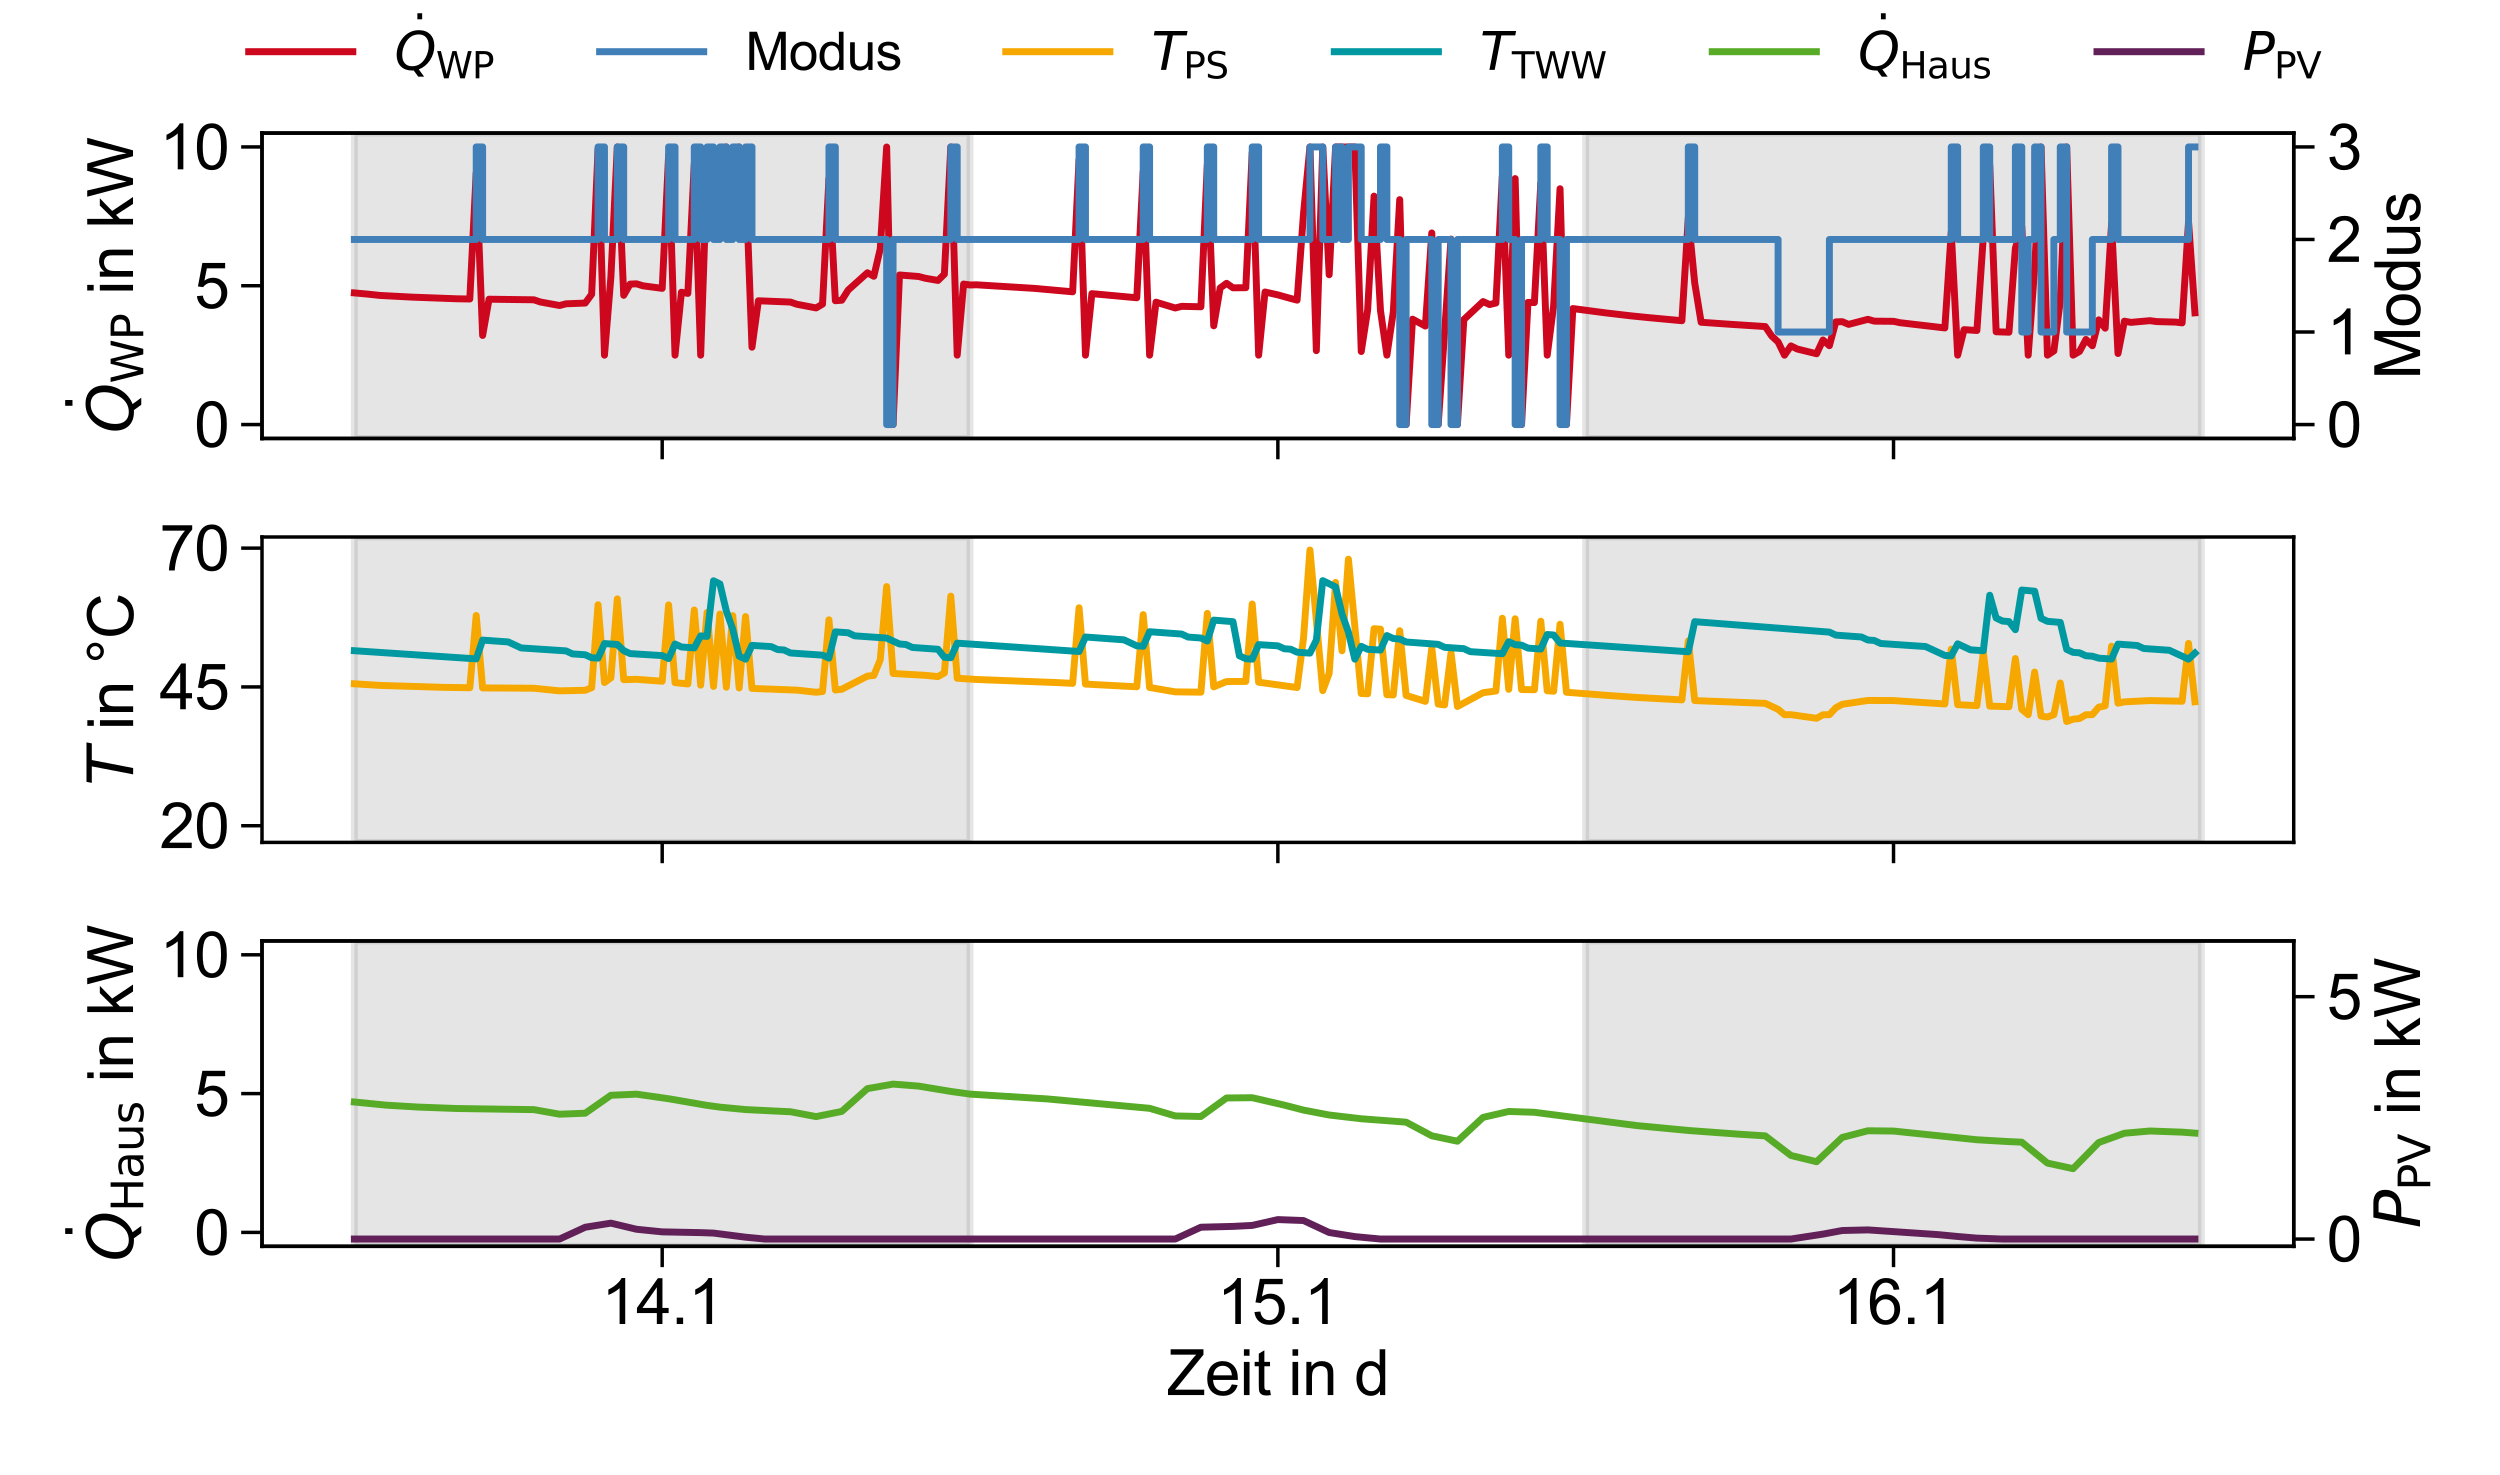 <?xml version="1.0" encoding="utf-8" standalone="no"?>
<!DOCTYPE svg PUBLIC "-//W3C//DTD SVG 1.1//EN"
  "http://www.w3.org/Graphics/SVG/1.1/DTD/svg11.dtd">
<svg xmlns:xlink="http://www.w3.org/1999/xlink" width="720pt" height="424.8pt" viewBox="0 0 720 424.8" xmlns="http://www.w3.org/2000/svg" version="1.1">
 <defs>
  <style type="text/css">*{stroke-linejoin: round; stroke-linecap: butt}</style>
 </defs>
 <g id="figure_1">
  <g id="patch_1">
   <path d="M 0 424.8 
L 720 424.8 
L 720 0 
L 0 0 
z
" style="fill: #ffffff"/>
  </g>
  <g id="axes_1">
   <g id="patch_2">
    <path d="M 75.459 126.273 
L 660.589 126.273 
L 660.589 38.324 
L 75.459 38.324 
z
" style="fill: #ffffff"/>
   </g>
   <g id="patch_3">
    <path d="M 102.056 126.273 
L 102.056 38.324 
L 279.368 38.324 
L 279.368 126.273 
z
" clip-path="url(#pdd0341cba5)" style="fill: #808080; opacity: 0.2; stroke: #808080; stroke-width: 2; stroke-linejoin: miter"/>
   </g>
   <g id="patch_4">
    <path d="M 456.68 126.273 
L 456.68 38.324 
L 633.992 38.324 
L 633.992 126.273 
z
" clip-path="url(#pdd0341cba5)" style="fill: #808080; opacity: 0.2; stroke: #808080; stroke-width: 2; stroke-linejoin: miter"/>
   </g>
   <g id="matplotlib.axis_1">
    <g id="xtick_1">
     <g id="line2d_1">
      <defs>
       <path id="m58df9072a6" d="M 0 0 
L 0 6 
" style="stroke: #000000"/>
      </defs>
      <g>
       <use xlink:href="#m58df9072a6" x="190.712" y="126.273" style="stroke: #000000"/>
      </g>
     </g>
    </g>
    <g id="xtick_2">
     <g id="line2d_2">
      <g>
       <use xlink:href="#m58df9072a6" x="368.024" y="126.273" style="stroke: #000000"/>
      </g>
     </g>
    </g>
    <g id="xtick_3">
     <g id="line2d_3">
      <g>
       <use xlink:href="#m58df9072a6" x="545.336" y="126.273" style="stroke: #000000"/>
      </g>
     </g>
    </g>
   </g>
   <g id="matplotlib.axis_2">
    <g id="ytick_1">
     <g id="line2d_4">
      <defs>
       <path id="m2e532ddf29" d="M 0 0 
L -6 0 
" style="stroke: #000000"/>
      </defs>
      <g>
       <use xlink:href="#m2e532ddf29" x="75.459" y="122.275" style="stroke: #000000"/>
      </g>
     </g>
     <g id="text_1">
      <!-- 0 -->
      <g transform="translate(55.95 128.717)scale(0.18 -0.18)">
       <defs>
        <path id="ArialMT-30" d="M 266 2259 
Q 266 3072 433 3567 
Q 600 4063 929 4331 
Q 1259 4600 1759 4600 
Q 2128 4600 2406 4451 
Q 2684 4303 2865 4023 
Q 3047 3744 3150 3342 
Q 3253 2941 3253 2259 
Q 3253 1453 3087 958 
Q 2922 463 2592 192 
Q 2263 -78 1759 -78 
Q 1097 -78 719 397 
Q 266 969 266 2259 
z
M 844 2259 
Q 844 1131 1108 757 
Q 1372 384 1759 384 
Q 2147 384 2411 759 
Q 2675 1134 2675 2259 
Q 2675 3391 2411 3762 
Q 2147 4134 1753 4134 
Q 1366 4134 1134 3806 
Q 844 3388 844 2259 
z
" transform="scale(0.016)"/>
       </defs>
       <use xlink:href="#ArialMT-30"/>
      </g>
     </g>
    </g>
    <g id="ytick_2">
     <g id="line2d_5">
      <g>
       <use xlink:href="#m2e532ddf29" x="75.459" y="82.298" style="stroke: #000000"/>
      </g>
     </g>
     <g id="text_2">
      <!-- 5 -->
      <g transform="translate(55.95 88.74)scale(0.18 -0.18)">
       <defs>
        <path id="ArialMT-35" d="M 266 1200 
L 856 1250 
Q 922 819 1161 601 
Q 1400 384 1738 384 
Q 2144 384 2425 690 
Q 2706 997 2706 1503 
Q 2706 1984 2436 2262 
Q 2166 2541 1728 2541 
Q 1456 2541 1237 2417 
Q 1019 2294 894 2097 
L 366 2166 
L 809 4519 
L 3088 4519 
L 3088 3981 
L 1259 3981 
L 1013 2750 
Q 1425 3038 1878 3038 
Q 2478 3038 2890 2622 
Q 3303 2206 3303 1553 
Q 3303 931 2941 478 
Q 2500 -78 1738 -78 
Q 1113 -78 717 272 
Q 322 622 266 1200 
z
" transform="scale(0.016)"/>
       </defs>
       <use xlink:href="#ArialMT-35"/>
      </g>
     </g>
    </g>
    <g id="ytick_3">
     <g id="line2d_6">
      <g>
       <use xlink:href="#m2e532ddf29" x="75.459" y="42.322" style="stroke: #000000"/>
      </g>
     </g>
     <g id="text_3">
      <!-- 10 -->
      <g transform="translate(45.94 48.764)scale(0.18 -0.18)">
       <defs>
        <path id="ArialMT-31" d="M 2384 0 
L 1822 0 
L 1822 3584 
Q 1619 3391 1289 3197 
Q 959 3003 697 2906 
L 697 3450 
Q 1169 3672 1522 3987 
Q 1875 4303 2022 4600 
L 2384 4600 
L 2384 0 
z
" transform="scale(0.016)"/>
       </defs>
       <use xlink:href="#ArialMT-31"/>
       <use xlink:href="#ArialMT-30" x="55.615"/>
      </g>
     </g>
    </g>
    <g id="text_4">
     <!-- $\dot{Q}_{\mathrm{WP}}$ in kW -->
     <g transform="translate(38.362 124.778)rotate(-90)scale(0.18 -0.18)">
      <defs>
       <path id="DejaVuSans-307" d="M -1894 4863 
L -1319 4863 
L -1319 4134 
L -1894 4134 
L -1894 4863 
z
M -1600 3584 
L -1600 3584 
z
" transform="scale(0.016)"/>
       <path id="DejaVuSans-Oblique-51" d="M 2309 -84 
Q 2275 -88 2237 -89 
Q 2200 -91 2125 -91 
Q 1250 -91 756 411 
Q 263 913 263 1797 
Q 263 2319 452 2844 
Q 641 3369 978 3788 
Q 1369 4269 1858 4509 
Q 2347 4750 2938 4750 
Q 3794 4750 4287 4245 
Q 4781 3741 4781 2869 
Q 4781 1928 4265 1147 
Q 3750 366 2919 44 
L 3553 -825 
L 2847 -825 
L 2309 -84 
z
M 2919 4238 
Q 2400 4238 2003 3986 
Q 1606 3734 1313 3219 
Q 1125 2891 1026 2522 
Q 928 2153 928 1778 
Q 928 1128 1239 775 
Q 1550 422 2119 422 
Q 2631 422 3032 676 
Q 3434 931 3719 1434 
Q 3909 1772 4009 2142 
Q 4109 2513 4109 2881 
Q 4109 3528 3796 3883 
Q 3484 4238 2919 4238 
z
" transform="scale(0.016)"/>
       <path id="DejaVuSans-57" d="M 213 4666 
L 850 4666 
L 1831 722 
L 2809 4666 
L 3519 4666 
L 4500 722 
L 5478 4666 
L 6119 4666 
L 4947 0 
L 4153 0 
L 3169 4050 
L 2175 0 
L 1381 0 
L 213 4666 
z
" transform="scale(0.016)"/>
       <path id="DejaVuSans-50" d="M 1259 4147 
L 1259 2394 
L 2053 2394 
Q 2494 2394 2734 2622 
Q 2975 2850 2975 3272 
Q 2975 3691 2734 3919 
Q 2494 4147 2053 4147 
L 1259 4147 
z
M 628 4666 
L 2053 4666 
Q 2838 4666 3239 4311 
Q 3641 3956 3641 3272 
Q 3641 2581 3239 2228 
Q 2838 1875 2053 1875 
L 1259 1875 
L 1259 0 
L 628 0 
L 628 4666 
z
" transform="scale(0.016)"/>
       <path id="ArialMT-20" transform="scale(0.016)"/>
       <path id="ArialMT-69" d="M 425 3934 
L 425 4581 
L 988 4581 
L 988 3934 
L 425 3934 
z
M 425 0 
L 425 3319 
L 988 3319 
L 988 0 
L 425 0 
z
" transform="scale(0.016)"/>
       <path id="ArialMT-6e" d="M 422 0 
L 422 3319 
L 928 3319 
L 928 2847 
Q 1294 3394 1984 3394 
Q 2284 3394 2536 3286 
Q 2788 3178 2913 3003 
Q 3038 2828 3088 2588 
Q 3119 2431 3119 2041 
L 3119 0 
L 2556 0 
L 2556 2019 
Q 2556 2363 2490 2533 
Q 2425 2703 2258 2804 
Q 2091 2906 1866 2906 
Q 1506 2906 1245 2678 
Q 984 2450 984 1813 
L 984 0 
L 422 0 
z
" transform="scale(0.016)"/>
       <path id="ArialMT-6b" d="M 425 0 
L 425 4581 
L 988 4581 
L 988 1969 
L 2319 3319 
L 3047 3319 
L 1778 2088 
L 3175 0 
L 2481 0 
L 1384 1697 
L 988 1316 
L 988 0 
L 425 0 
z
" transform="scale(0.016)"/>
       <path id="ArialMT-57" d="M 1294 0 
L 78 4581 
L 700 4581 
L 1397 1578 
Q 1509 1106 1591 641 
Q 1766 1375 1797 1488 
L 2669 4581 
L 3400 4581 
L 4056 2263 
Q 4303 1400 4413 641 
Q 4500 1075 4641 1638 
L 5359 4581 
L 5969 4581 
L 4713 0 
L 4128 0 
L 3163 3491 
Q 3041 3928 3019 4028 
Q 2947 3713 2884 3491 
L 1913 0 
L 1294 0 
z
" transform="scale(0.016)"/>
      </defs>
      <use xlink:href="#DejaVuSans-307" transform="translate(74.271 31.016)"/>
      <use xlink:href="#DejaVuSans-Oblique-51" transform="translate(0 0.297)"/>
      <use xlink:href="#DejaVuSans-57" transform="translate(79.668 -16.109)scale(0.7)"/>
      <use xlink:href="#DejaVuSans-50" transform="translate(148.882 -16.109)scale(0.7)"/>
      <use xlink:href="#ArialMT-20" transform="translate(193.828 0.297)"/>
      <use xlink:href="#ArialMT-69" transform="translate(221.611 0.297)"/>
      <use xlink:href="#ArialMT-6e" transform="translate(243.828 0.297)"/>
      <use xlink:href="#ArialMT-20" transform="translate(299.443 0.297)"/>
      <use xlink:href="#ArialMT-6b" transform="translate(327.227 0.297)"/>
      <use xlink:href="#ArialMT-57" transform="translate(377.227 0.297)"/>
     </g>
    </g>
   </g>
   <g id="line2d_7">
    <path d="M 102.056 84.358 
L 105.75 84.691 
L 109.444 85.087 
L 113.138 85.279 
L 118.679 85.573 
L 131.608 86.053 
L 135.302 86.11 
L 137.149 49.777 
L 138.996 96.61 
L 140.843 86.171 
L 153.772 86.344 
L 155.619 86.974 
L 161.16 87.985 
L 163.007 87.498 
L 168.548 87.281 
L 170.395 84.761 
L 172.242 43.016 
L 174.089 102.287 
L 175.936 79.788 
L 177.783 42.344 
L 179.63 85.055 
L 181.477 81.822 
L 183.324 81.739 
L 185.171 82.314 
L 190.712 83.05 
L 192.559 44.727 
L 194.406 102.287 
L 196.253 84.163 
L 198.1 84.499 
L 199.947 47.276 
L 201.794 102.287 
L 203.641 48.501 
L 205.488 44.132 
L 207.335 49.204 
L 209.182 42.344 
L 211.029 50.01 
L 212.876 42.344 
L 214.723 50.355 
L 216.57 99.99 
L 218.417 86.622 
L 223.958 86.846 
L 227.652 86.996 
L 229.499 87.626 
L 235.04 88.685 
L 236.887 87.588 
L 238.734 51.494 
L 240.581 86.609 
L 242.428 86.465 
L 244.275 83.539 
L 249.816 78.563 
L 251.663 79.561 
L 253.51 71.677 
L 255.357 42.344 
L 257.204 122.275 
L 259.051 79.193 
L 264.592 79.634 
L 266.439 80.127 
L 270.133 80.77 
L 271.98 78.963 
L 273.827 42.344 
L 275.674 102.287 
L 277.521 81.806 
L 279.368 82.074 
L 281.215 82.023 
L 297.838 83.047 
L 308.92 84.041 
L 310.767 46.032 
L 312.614 102.287 
L 314.461 84.569 
L 327.39 85.759 
L 329.237 49.454 
L 331.084 102.287 
L 332.931 87.028 
L 338.472 88.698 
L 340.319 88.224 
L 345.86 88.352 
L 347.707 47.333 
L 349.554 93.831 
L 351.401 82.938 
L 353.248 81.595 
L 355.095 82.89 
L 358.789 82.852 
L 360.636 43.93 
L 362.483 102.287 
L 364.33 84.099 
L 368.024 84.924 
L 371.718 85.96 
L 373.565 86.44 
L 375.412 61.53 
L 377.259 42.344 
L 379.106 100.988 
L 380.953 42.344 
L 382.8 79.123 
L 384.647 42.344 
L 390.188 42.344 
L 392.035 101.238 
L 393.882 89.28 
L 395.729 56.489 
L 397.576 89.421 
L 399.423 102.287 
L 401.27 89.82 
L 403.117 57.494 
L 404.964 122.275 
L 406.811 91.921 
L 410.505 93.901 
L 412.352 67.088 
L 414.199 122.275 
L 417.893 68.866 
L 419.74 122.275 
L 421.587 92.037 
L 427.128 86.849 
L 428.975 87.706 
L 430.822 87.278 
L 432.669 50.707 
L 434.516 102.287 
L 436.363 51.43 
L 438.21 122.275 
L 440.057 87.083 
L 441.904 87.143 
L 443.751 52.837 
L 445.598 102.287 
L 447.445 88.065 
L 449.292 54.359 
L 451.139 122.275 
L 452.986 88.864 
L 462.221 90.086 
L 469.609 90.952 
L 475.15 91.512 
L 484.385 92.363 
L 486.232 62.691 
L 488.079 81.515 
L 489.926 92.811 
L 499.161 93.453 
L 508.396 94.048 
L 510.243 96.763 
L 512.09 98.484 
L 513.937 102.287 
L 515.784 99.626 
L 517.631 100.524 
L 523.172 101.884 
L 525.019 97.924 
L 526.866 99.559 
L 528.713 92.708 
L 530.56 92.638 
L 532.407 93.421 
L 537.948 91.969 
L 539.795 92.491 
L 545.336 92.542 
L 547.183 92.935 
L 560.112 94.448 
L 561.959 66.842 
L 563.806 102.287 
L 565.653 94.934 
L 569.347 95.184 
L 571.194 68.246 
L 573.041 47.679 
L 574.888 95.548 
L 578.582 95.679 
L 580.429 71.45 
L 582.276 65.393 
L 584.123 102.287 
L 585.97 77.373 
L 587.817 42.344 
L 589.664 102.287 
L 591.511 101.065 
L 593.358 86.67 
L 595.205 42.344 
L 597.052 102.287 
L 598.899 101.222 
L 600.746 97.768 
L 602.593 99.578 
L 604.44 92.123 
L 606.287 94.515 
L 608.134 64.507 
L 609.981 101.807 
L 611.828 92.5 
L 613.675 92.843 
L 619.216 92.353 
L 621.063 92.615 
L 626.604 92.766 
L 628.451 92.993 
L 630.298 63.896 
L 632.145 90.095 
L 632.145 90.095 
" clip-path="url(#pdd0341cba5)" style="fill: none; stroke: #cc071e; stroke-width: 2; stroke-linecap: square"/>
   </g>
   <g id="patch_5">
    <path d="M 75.459 126.273 
L 75.459 38.324 
" style="fill: none; stroke: #000000; stroke-linejoin: miter; stroke-linecap: square"/>
   </g>
   <g id="patch_6">
    <path d="M 660.589 126.273 
L 660.589 38.324 
" style="fill: none; stroke: #000000; stroke-linejoin: miter; stroke-linecap: square"/>
   </g>
   <g id="patch_7">
    <path d="M 75.459 126.273 
L 660.589 126.273 
" style="fill: none; stroke: #000000; stroke-linejoin: miter; stroke-linecap: square"/>
   </g>
   <g id="patch_8">
    <path d="M 75.459 38.324 
L 660.589 38.324 
" style="fill: none; stroke: #000000; stroke-linejoin: miter; stroke-linecap: square"/>
   </g>
   <g id="text_5">
    <!-- $~$ -->
    <g transform="translate(75.459 32.324)scale(0.18 -0.18)"/>
   </g>
  </g>
  <g id="axes_2">
   <g id="patch_9">
    <path d="M 75.459 242.605 
L 660.589 242.605 
L 660.589 154.656 
L 75.459 154.656 
z
" style="fill: #ffffff"/>
   </g>
   <g id="patch_10">
    <path d="M 102.056 242.605 
L 102.056 154.656 
L 279.368 154.656 
L 279.368 242.605 
z
" clip-path="url(#p42aad3807f)" style="fill: #808080; opacity: 0.2; stroke: #808080; stroke-width: 2; stroke-linejoin: miter"/>
   </g>
   <g id="patch_11">
    <path d="M 456.68 242.605 
L 456.68 154.656 
L 633.992 154.656 
L 633.992 242.605 
z
" clip-path="url(#p42aad3807f)" style="fill: #808080; opacity: 0.2; stroke: #808080; stroke-width: 2; stroke-linejoin: miter"/>
   </g>
   <g id="matplotlib.axis_3">
    <g id="xtick_4">
     <g id="line2d_8">
      <g>
       <use xlink:href="#m58df9072a6" x="190.712" y="242.605" style="stroke: #000000"/>
      </g>
     </g>
    </g>
    <g id="xtick_5">
     <g id="line2d_9">
      <g>
       <use xlink:href="#m58df9072a6" x="368.024" y="242.605" style="stroke: #000000"/>
      </g>
     </g>
    </g>
    <g id="xtick_6">
     <g id="line2d_10">
      <g>
       <use xlink:href="#m58df9072a6" x="545.336" y="242.605" style="stroke: #000000"/>
      </g>
     </g>
    </g>
   </g>
   <g id="matplotlib.axis_4">
    <g id="ytick_4">
     <g id="line2d_11">
      <g>
       <use xlink:href="#m2e532ddf29" x="75.459" y="237.808" style="stroke: #000000"/>
      </g>
     </g>
     <g id="text_6">
      <!-- 20 -->
      <g transform="translate(45.94 244.25)scale(0.18 -0.18)">
       <defs>
        <path id="ArialMT-32" d="M 3222 541 
L 3222 0 
L 194 0 
Q 188 203 259 391 
Q 375 700 629 1000 
Q 884 1300 1366 1694 
Q 2113 2306 2375 2664 
Q 2638 3022 2638 3341 
Q 2638 3675 2398 3904 
Q 2159 4134 1775 4134 
Q 1369 4134 1125 3890 
Q 881 3647 878 3216 
L 300 3275 
Q 359 3922 746 4261 
Q 1134 4600 1788 4600 
Q 2447 4600 2831 4234 
Q 3216 3869 3216 3328 
Q 3216 3053 3103 2787 
Q 2991 2522 2730 2228 
Q 2469 1934 1863 1422 
Q 1356 997 1212 845 
Q 1069 694 975 541 
L 3222 541 
z
" transform="scale(0.016)"/>
       </defs>
       <use xlink:href="#ArialMT-32"/>
       <use xlink:href="#ArialMT-30" x="55.615"/>
      </g>
     </g>
    </g>
    <g id="ytick_5">
     <g id="line2d_12">
      <g>
       <use xlink:href="#m2e532ddf29" x="75.459" y="197.831" style="stroke: #000000"/>
      </g>
     </g>
     <g id="text_7">
      <!-- 45 -->
      <g transform="translate(45.94 204.273)scale(0.18 -0.18)">
       <defs>
        <path id="ArialMT-34" d="M 2069 0 
L 2069 1097 
L 81 1097 
L 81 1613 
L 2172 4581 
L 2631 4581 
L 2631 1613 
L 3250 1613 
L 3250 1097 
L 2631 1097 
L 2631 0 
L 2069 0 
z
M 2069 1613 
L 2069 3678 
L 634 1613 
L 2069 1613 
z
" transform="scale(0.016)"/>
       </defs>
       <use xlink:href="#ArialMT-34"/>
       <use xlink:href="#ArialMT-35" x="55.615"/>
      </g>
     </g>
    </g>
    <g id="ytick_6">
     <g id="line2d_13">
      <g>
       <use xlink:href="#m2e532ddf29" x="75.459" y="157.854" style="stroke: #000000"/>
      </g>
     </g>
     <g id="text_8">
      <!-- 70 -->
      <g transform="translate(45.94 164.296)scale(0.18 -0.18)">
       <defs>
        <path id="ArialMT-37" d="M 303 3981 
L 303 4522 
L 3269 4522 
L 3269 4084 
Q 2831 3619 2401 2847 
Q 1972 2075 1738 1259 
Q 1569 684 1522 0 
L 944 0 
Q 953 541 1156 1306 
Q 1359 2072 1739 2783 
Q 2119 3494 2547 3981 
L 303 3981 
z
" transform="scale(0.016)"/>
       </defs>
       <use xlink:href="#ArialMT-37"/>
       <use xlink:href="#ArialMT-30" x="55.615"/>
      </g>
     </g>
    </g>
    <g id="text_9">
     <!-- $T$ in °C -->
     <g transform="translate(38.362 226.26)rotate(-90)scale(0.18 -0.18)">
      <defs>
       <path id="DejaVuSans-Oblique-54" d="M 378 4666 
L 4325 4666 
L 4225 4134 
L 2559 4134 
L 1759 0 
L 1125 0 
L 1925 4134 
L 275 4134 
L 378 4666 
z
" transform="scale(0.016)"/>
       <path id="ArialMT-b0" d="M 400 3794 
Q 400 4153 654 4406 
Q 909 4659 1266 4659 
Q 1628 4659 1881 4406 
Q 2134 4153 2134 3794 
Q 2134 3434 1879 3179 
Q 1625 2925 1266 2925 
Q 909 2925 654 3178 
Q 400 3431 400 3794 
z
M 741 3794 
Q 741 3575 895 3420 
Q 1050 3266 1269 3266 
Q 1484 3266 1639 3420 
Q 1794 3575 1794 3794 
Q 1794 4013 1639 4167 
Q 1484 4322 1269 4322 
Q 1050 4322 895 4167 
Q 741 4013 741 3794 
z
" transform="scale(0.016)"/>
       <path id="ArialMT-43" d="M 3763 1606 
L 4369 1453 
Q 4178 706 3683 314 
Q 3188 -78 2472 -78 
Q 1731 -78 1267 223 
Q 803 525 561 1097 
Q 319 1669 319 2325 
Q 319 3041 592 3573 
Q 866 4106 1370 4382 
Q 1875 4659 2481 4659 
Q 3169 4659 3637 4309 
Q 4106 3959 4291 3325 
L 3694 3184 
Q 3534 3684 3231 3912 
Q 2928 4141 2469 4141 
Q 1941 4141 1586 3887 
Q 1231 3634 1087 3207 
Q 944 2781 944 2328 
Q 944 1744 1114 1308 
Q 1284 872 1643 656 
Q 2003 441 2422 441 
Q 2931 441 3284 734 
Q 3638 1028 3763 1606 
z
" transform="scale(0.016)"/>
      </defs>
      <use xlink:href="#DejaVuSans-Oblique-54" transform="translate(0 0.094)"/>
      <use xlink:href="#ArialMT-20" transform="translate(61.084 0.094)"/>
      <use xlink:href="#ArialMT-69" transform="translate(88.867 0.094)"/>
      <use xlink:href="#ArialMT-6e" transform="translate(111.084 0.094)"/>
      <use xlink:href="#ArialMT-20" transform="translate(166.699 0.094)"/>
      <use xlink:href="#ArialMT-b0" transform="translate(194.482 0.094)"/>
      <use xlink:href="#ArialMT-43" transform="translate(234.473 0.094)"/>
     </g>
    </g>
   </g>
   <g id="line2d_14">
    <path d="M 102.056 196.935 
L 109.444 197.399 
L 127.914 197.959 
L 135.302 198.071 
L 137.149 177.267 
L 138.996 198.119 
L 153.772 198.215 
L 161.16 198.966 
L 168.548 198.806 
L 170.395 198.055 
L 172.242 174.165 
L 174.089 196.568 
L 175.936 195.208 
L 177.783 172.486 
L 179.63 195.736 
L 183.324 195.64 
L 190.712 196.2 
L 192.559 174.213 
L 194.406 196.6 
L 198.1 196.983 
L 199.947 175.684 
L 201.794 197.335 
L 203.641 176.387 
L 205.488 197.687 
L 207.335 176.851 
L 209.182 197.911 
L 211.029 177.315 
L 212.876 198.135 
L 214.723 177.571 
L 216.57 198.263 
L 229.499 198.758 
L 235.04 199.366 
L 236.887 199.158 
L 238.734 178.498 
L 240.581 198.726 
L 242.428 198.503 
L 249.816 194.713 
L 251.663 194.537 
L 253.51 190.028 
L 255.357 168.936 
L 257.204 193.961 
L 266.439 194.489 
L 270.133 194.857 
L 271.98 193.817 
L 273.827 171.686 
L 275.674 195.336 
L 281.215 195.688 
L 305.226 196.616 
L 308.92 196.808 
L 310.767 175.044 
L 312.614 197.015 
L 327.39 197.799 
L 329.237 177.011 
L 331.084 197.991 
L 338.472 199.254 
L 345.86 199.35 
L 347.707 176.659 
L 349.554 197.815 
L 353.248 196.28 
L 358.789 196.248 
L 360.636 173.957 
L 362.483 196.472 
L 373.565 198.007 
L 375.412 183.759 
L 377.259 158.414 
L 380.953 198.902 
L 382.8 193.897 
L 384.647 167.737 
L 386.494 187.421 
L 388.341 161.052 
L 392.035 199.734 
L 393.882 199.814 
L 395.729 181.057 
L 397.576 181.201 
L 399.423 200.07 
L 401.27 200.15 
L 403.117 181.648 
L 404.964 200.293 
L 410.505 201.989 
L 412.352 186.637 
L 414.199 202.788 
L 416.046 203.012 
L 417.893 187.997 
L 419.74 203.46 
L 427.128 199.494 
L 430.822 199.014 
L 432.669 178.067 
L 434.516 198.519 
L 436.363 178.21 
L 438.21 198.582 
L 441.904 198.646 
L 443.751 178.914 
L 445.598 198.934 
L 447.445 199.078 
L 449.292 179.778 
L 451.139 199.366 
L 462.221 200.23 
L 471.456 200.869 
L 484.385 201.573 
L 486.232 184.591 
L 488.079 201.765 
L 508.396 202.564 
L 512.09 204.291 
L 513.937 205.826 
L 515.784 205.826 
L 523.172 206.866 
L 525.019 205.858 
L 526.866 205.826 
L 528.713 203.843 
L 530.56 202.836 
L 537.948 201.733 
L 545.336 201.765 
L 560.112 202.74 
L 561.959 186.957 
L 563.806 202.948 
L 569.347 203.22 
L 571.194 187.805 
L 573.041 203.364 
L 578.582 203.524 
L 580.429 189.66 
L 582.276 204.291 
L 584.123 205.826 
L 585.97 193.561 
L 587.817 206.226 
L 589.664 206.498 
L 591.511 205.826 
L 593.358 196.696 
L 595.205 207.793 
L 597.052 207.121 
L 598.899 206.93 
L 600.746 205.842 
L 602.593 205.826 
L 604.44 203.668 
L 606.287 203.284 
L 608.134 186.11 
L 609.981 202.516 
L 611.828 202.132 
L 619.216 201.765 
L 628.451 201.957 
L 630.298 185.294 
L 632.145 202.116 
L 632.145 202.116 
" clip-path="url(#p42aad3807f)" style="fill: none; stroke: #f6a800; stroke-width: 2; stroke-linecap: square"/>
   </g>
   <g id="line2d_15">
    <path d="M 102.056 187.405 
L 137.149 189.756 
L 138.996 184.351 
L 146.384 184.879 
L 150.078 186.606 
L 163.007 187.453 
L 164.854 188.317 
L 168.548 188.572 
L 170.395 189.42 
L 172.242 189.548 
L 174.089 185.342 
L 177.783 185.614 
L 179.63 187.373 
L 181.477 188.237 
L 190.712 188.812 
L 192.559 189.66 
L 194.406 185.47 
L 196.253 186.334 
L 199.947 186.59 
L 201.794 183.136 
L 203.641 183.279 
L 205.488 167.273 
L 207.335 168.168 
L 209.182 175.972 
L 211.029 181.217 
L 212.876 188.988 
L 214.723 189.836 
L 216.57 185.87 
L 222.111 186.222 
L 223.958 187.069 
L 225.805 187.197 
L 227.652 188.061 
L 236.887 188.684 
L 238.734 189.532 
L 240.581 181.968 
L 244.275 182.24 
L 246.122 183.12 
L 255.357 183.759 
L 259.051 185.47 
L 260.898 185.614 
L 262.745 186.462 
L 270.133 186.989 
L 271.98 189.292 
L 273.827 189.42 
L 275.674 185.23 
L 310.767 187.629 
L 312.614 183.455 
L 323.696 184.271 
L 327.39 185.998 
L 329.237 186.126 
L 331.084 181.936 
L 340.319 182.608 
L 342.166 183.471 
L 345.86 183.743 
L 347.707 184.607 
L 349.554 178.594 
L 355.095 179.042 
L 356.942 188.86 
L 358.789 189.708 
L 360.636 189.836 
L 362.483 185.646 
L 368.024 185.998 
L 369.871 186.845 
L 371.718 186.973 
L 373.565 187.837 
L 377.259 188.093 
L 379.106 184.351 
L 380.953 167.225 
L 384.647 169.032 
L 386.494 176.835 
L 388.341 182.064 
L 390.188 189.836 
L 392.035 186.142 
L 393.882 187.005 
L 397.576 187.213 
L 399.423 183.04 
L 401.27 183.903 
L 403.117 184.031 
L 404.964 184.895 
L 414.199 185.566 
L 416.046 186.43 
L 421.587 186.813 
L 423.434 187.677 
L 432.669 188.269 
L 434.516 184.815 
L 436.363 185.662 
L 438.21 185.806 
L 440.057 186.653 
L 443.751 186.925 
L 445.598 182.736 
L 447.445 182.88 
L 449.292 185.182 
L 458.527 185.806 
L 486.232 187.709 
L 488.079 179.042 
L 526.866 182.048 
L 528.713 182.912 
L 536.101 183.455 
L 537.948 184.319 
L 539.795 184.463 
L 541.642 185.326 
L 554.571 186.206 
L 560.112 188.764 
L 561.959 188.892 
L 563.806 185.422 
L 567.5 187.149 
L 571.194 187.405 
L 573.041 171.43 
L 574.888 177.987 
L 576.735 178.866 
L 578.582 179.01 
L 580.429 181.345 
L 582.276 169.927 
L 585.97 170.263 
L 587.817 178.067 
L 589.664 178.946 
L 593.358 179.25 
L 595.205 187.021 
L 597.052 187.885 
L 598.899 188.013 
L 600.746 188.86 
L 602.593 188.988 
L 604.44 189.548 
L 608.134 189.804 
L 609.981 185.502 
L 615.522 185.902 
L 617.369 186.765 
L 624.757 187.277 
L 630.298 189.836 
L 632.145 188.093 
L 632.145 188.093 
" clip-path="url(#p42aad3807f)" style="fill: none; stroke: #0098a1; stroke-width: 2; stroke-linecap: square"/>
   </g>
   <g id="patch_12">
    <path d="M 75.459 242.605 
L 75.459 154.656 
" style="fill: none; stroke: #000000; stroke-linejoin: miter; stroke-linecap: square"/>
   </g>
   <g id="patch_13">
    <path d="M 660.589 242.605 
L 660.589 154.656 
" style="fill: none; stroke: #000000; stroke-linejoin: miter; stroke-linecap: square"/>
   </g>
   <g id="patch_14">
    <path d="M 75.459 242.605 
L 660.589 242.605 
" style="fill: none; stroke: #000000; stroke-linejoin: miter; stroke-linecap: square"/>
   </g>
   <g id="patch_15">
    <path d="M 75.459 154.656 
L 660.589 154.656 
" style="fill: none; stroke: #000000; stroke-linejoin: miter; stroke-linecap: square"/>
   </g>
  </g>
  <g id="axes_3">
   <g id="patch_16">
    <path d="M 75.459 358.937 
L 660.589 358.937 
L 660.589 270.988 
L 75.459 270.988 
z
" style="fill: #ffffff"/>
   </g>
   <g id="patch_17">
    <path d="M 102.056 358.937 
L 102.056 270.988 
L 279.368 270.988 
L 279.368 358.937 
z
" clip-path="url(#p71b469e5cf)" style="fill: #808080; opacity: 0.2; stroke: #808080; stroke-width: 2; stroke-linejoin: miter"/>
   </g>
   <g id="patch_18">
    <path d="M 456.68 358.937 
L 456.68 270.988 
L 633.992 270.988 
L 633.992 358.937 
z
" clip-path="url(#p71b469e5cf)" style="fill: #808080; opacity: 0.2; stroke: #808080; stroke-width: 2; stroke-linejoin: miter"/>
   </g>
   <g id="matplotlib.axis_5">
    <g id="xtick_7">
     <g id="line2d_16">
      <g>
       <use xlink:href="#m58df9072a6" x="190.712" y="358.937" style="stroke: #000000"/>
      </g>
     </g>
     <g id="text_10">
      <!-- 14.1 -->
      <g transform="translate(173.197 381.321)scale(0.18 -0.18)">
       <defs>
        <path id="ArialMT-2e" d="M 581 0 
L 581 641 
L 1222 641 
L 1222 0 
L 581 0 
z
" transform="scale(0.016)"/>
       </defs>
       <use xlink:href="#ArialMT-31"/>
       <use xlink:href="#ArialMT-34" x="55.615"/>
       <use xlink:href="#ArialMT-2e" x="111.23"/>
       <use xlink:href="#ArialMT-31" x="139.014"/>
      </g>
     </g>
    </g>
    <g id="xtick_8">
     <g id="line2d_17">
      <g>
       <use xlink:href="#m58df9072a6" x="368.024" y="358.937" style="stroke: #000000"/>
      </g>
     </g>
     <g id="text_11">
      <!-- 15.1 -->
      <g transform="translate(350.509 381.321)scale(0.18 -0.18)">
       <use xlink:href="#ArialMT-31"/>
       <use xlink:href="#ArialMT-35" x="55.615"/>
       <use xlink:href="#ArialMT-2e" x="111.23"/>
       <use xlink:href="#ArialMT-31" x="139.014"/>
      </g>
     </g>
    </g>
    <g id="xtick_9">
     <g id="line2d_18">
      <g>
       <use xlink:href="#m58df9072a6" x="545.336" y="358.937" style="stroke: #000000"/>
      </g>
     </g>
     <g id="text_12">
      <!-- 16.1 -->
      <g transform="translate(527.821 381.321)scale(0.18 -0.18)">
       <defs>
        <path id="ArialMT-36" d="M 3184 3459 
L 2625 3416 
Q 2550 3747 2413 3897 
Q 2184 4138 1850 4138 
Q 1581 4138 1378 3988 
Q 1113 3794 959 3422 
Q 806 3050 800 2363 
Q 1003 2672 1297 2822 
Q 1591 2972 1913 2972 
Q 2475 2972 2870 2558 
Q 3266 2144 3266 1488 
Q 3266 1056 3080 686 
Q 2894 316 2569 119 
Q 2244 -78 1831 -78 
Q 1128 -78 684 439 
Q 241 956 241 2144 
Q 241 3472 731 4075 
Q 1159 4600 1884 4600 
Q 2425 4600 2770 4297 
Q 3116 3994 3184 3459 
z
M 888 1484 
Q 888 1194 1011 928 
Q 1134 663 1356 523 
Q 1578 384 1822 384 
Q 2178 384 2434 671 
Q 2691 959 2691 1453 
Q 2691 1928 2437 2201 
Q 2184 2475 1800 2475 
Q 1419 2475 1153 2201 
Q 888 1928 888 1484 
z
" transform="scale(0.016)"/>
       </defs>
       <use xlink:href="#ArialMT-31"/>
       <use xlink:href="#ArialMT-36" x="55.615"/>
       <use xlink:href="#ArialMT-2e" x="111.23"/>
       <use xlink:href="#ArialMT-31" x="139.014"/>
      </g>
     </g>
    </g>
    <g id="text_13">
     <!-- Zeit in d -->
     <g transform="translate(336.012 401.783)scale(0.18 -0.18)">
      <defs>
       <path id="ArialMT-5a" d="M 128 0 
L 128 563 
L 2475 3497 
Q 2725 3809 2950 4041 
L 394 4041 
L 394 4581 
L 3675 4581 
L 3675 4041 
L 1103 863 
L 825 541 
L 3750 541 
L 3750 0 
L 128 0 
z
" transform="scale(0.016)"/>
       <path id="ArialMT-65" d="M 2694 1069 
L 3275 997 
Q 3138 488 2766 206 
Q 2394 -75 1816 -75 
Q 1088 -75 661 373 
Q 234 822 234 1631 
Q 234 2469 665 2931 
Q 1097 3394 1784 3394 
Q 2450 3394 2872 2941 
Q 3294 2488 3294 1666 
Q 3294 1616 3291 1516 
L 816 1516 
Q 847 969 1125 678 
Q 1403 388 1819 388 
Q 2128 388 2347 550 
Q 2566 713 2694 1069 
z
M 847 1978 
L 2700 1978 
Q 2663 2397 2488 2606 
Q 2219 2931 1791 2931 
Q 1403 2931 1139 2672 
Q 875 2413 847 1978 
z
" transform="scale(0.016)"/>
       <path id="ArialMT-74" d="M 1650 503 
L 1731 6 
Q 1494 -44 1306 -44 
Q 1000 -44 831 53 
Q 663 150 594 308 
Q 525 466 525 972 
L 525 2881 
L 113 2881 
L 113 3319 
L 525 3319 
L 525 4141 
L 1084 4478 
L 1084 3319 
L 1650 3319 
L 1650 2881 
L 1084 2881 
L 1084 941 
Q 1084 700 1114 631 
Q 1144 563 1211 522 
Q 1278 481 1403 481 
Q 1497 481 1650 503 
z
" transform="scale(0.016)"/>
       <path id="ArialMT-64" d="M 2575 0 
L 2575 419 
Q 2259 -75 1647 -75 
Q 1250 -75 917 144 
Q 584 363 401 755 
Q 219 1147 219 1656 
Q 219 2153 384 2558 
Q 550 2963 881 3178 
Q 1213 3394 1622 3394 
Q 1922 3394 2156 3267 
Q 2391 3141 2538 2938 
L 2538 4581 
L 3097 4581 
L 3097 0 
L 2575 0 
z
M 797 1656 
Q 797 1019 1065 703 
Q 1334 388 1700 388 
Q 2069 388 2326 689 
Q 2584 991 2584 1609 
Q 2584 2291 2321 2609 
Q 2059 2928 1675 2928 
Q 1300 2928 1048 2622 
Q 797 2316 797 1656 
z
" transform="scale(0.016)"/>
      </defs>
      <use xlink:href="#ArialMT-5a"/>
      <use xlink:href="#ArialMT-65" x="61.084"/>
      <use xlink:href="#ArialMT-69" x="116.699"/>
      <use xlink:href="#ArialMT-74" x="138.916"/>
      <use xlink:href="#ArialMT-20" x="166.699"/>
      <use xlink:href="#ArialMT-69" x="194.482"/>
      <use xlink:href="#ArialMT-6e" x="216.699"/>
      <use xlink:href="#ArialMT-20" x="272.314"/>
      <use xlink:href="#ArialMT-64" x="300.098"/>
     </g>
    </g>
   </g>
   <g id="matplotlib.axis_6">
    <g id="ytick_7">
     <g id="line2d_19">
      <g>
       <use xlink:href="#m2e532ddf29" x="75.459" y="354.939" style="stroke: #000000"/>
      </g>
     </g>
     <g id="text_14">
      <!-- 0 -->
      <g transform="translate(55.95 361.381)scale(0.18 -0.18)">
       <use xlink:href="#ArialMT-30"/>
      </g>
     </g>
    </g>
    <g id="ytick_8">
     <g id="line2d_20">
      <g>
       <use xlink:href="#m2e532ddf29" x="75.459" y="314.963" style="stroke: #000000"/>
      </g>
     </g>
     <g id="text_15">
      <!-- 5 -->
      <g transform="translate(55.95 321.405)scale(0.18 -0.18)">
       <use xlink:href="#ArialMT-35"/>
      </g>
     </g>
    </g>
    <g id="ytick_9">
     <g id="line2d_21">
      <g>
       <use xlink:href="#m2e532ddf29" x="75.459" y="274.986" style="stroke: #000000"/>
      </g>
     </g>
     <g id="text_16">
      <!-- 10 -->
      <g transform="translate(45.94 281.428)scale(0.18 -0.18)">
       <use xlink:href="#ArialMT-31"/>
       <use xlink:href="#ArialMT-30" x="55.615"/>
      </g>
     </g>
    </g>
    <g id="text_17">
     <!-- $\dot{Q}_{\mathrm{Haus}}$ in kW -->
     <g transform="translate(38.362 363.293)rotate(-90)scale(0.18 -0.18)">
      <defs>
       <path id="DejaVuSans-48" d="M 628 4666 
L 1259 4666 
L 1259 2753 
L 3553 2753 
L 3553 4666 
L 4184 4666 
L 4184 0 
L 3553 0 
L 3553 2222 
L 1259 2222 
L 1259 0 
L 628 0 
L 628 4666 
z
" transform="scale(0.016)"/>
       <path id="DejaVuSans-61" d="M 2194 1759 
Q 1497 1759 1228 1600 
Q 959 1441 959 1056 
Q 959 750 1161 570 
Q 1363 391 1709 391 
Q 2188 391 2477 730 
Q 2766 1069 2766 1631 
L 2766 1759 
L 2194 1759 
z
M 3341 1997 
L 3341 0 
L 2766 0 
L 2766 531 
Q 2569 213 2275 61 
Q 1981 -91 1556 -91 
Q 1019 -91 701 211 
Q 384 513 384 1019 
Q 384 1609 779 1909 
Q 1175 2209 1959 2209 
L 2766 2209 
L 2766 2266 
Q 2766 2663 2505 2880 
Q 2244 3097 1772 3097 
Q 1472 3097 1187 3025 
Q 903 2953 641 2809 
L 641 3341 
Q 956 3463 1253 3523 
Q 1550 3584 1831 3584 
Q 2591 3584 2966 3190 
Q 3341 2797 3341 1997 
z
" transform="scale(0.016)"/>
       <path id="DejaVuSans-75" d="M 544 1381 
L 544 3500 
L 1119 3500 
L 1119 1403 
Q 1119 906 1312 657 
Q 1506 409 1894 409 
Q 2359 409 2629 706 
Q 2900 1003 2900 1516 
L 2900 3500 
L 3475 3500 
L 3475 0 
L 2900 0 
L 2900 538 
Q 2691 219 2414 64 
Q 2138 -91 1772 -91 
Q 1169 -91 856 284 
Q 544 659 544 1381 
z
M 1991 3584 
L 1991 3584 
z
" transform="scale(0.016)"/>
       <path id="DejaVuSans-73" d="M 2834 3397 
L 2834 2853 
Q 2591 2978 2328 3040 
Q 2066 3103 1784 3103 
Q 1356 3103 1142 2972 
Q 928 2841 928 2578 
Q 928 2378 1081 2264 
Q 1234 2150 1697 2047 
L 1894 2003 
Q 2506 1872 2764 1633 
Q 3022 1394 3022 966 
Q 3022 478 2636 193 
Q 2250 -91 1575 -91 
Q 1294 -91 989 -36 
Q 684 19 347 128 
L 347 722 
Q 666 556 975 473 
Q 1284 391 1588 391 
Q 1994 391 2212 530 
Q 2431 669 2431 922 
Q 2431 1156 2273 1281 
Q 2116 1406 1581 1522 
L 1381 1569 
Q 847 1681 609 1914 
Q 372 2147 372 2553 
Q 372 3047 722 3315 
Q 1072 3584 1716 3584 
Q 2034 3584 2315 3537 
Q 2597 3491 2834 3397 
z
" transform="scale(0.016)"/>
      </defs>
      <use xlink:href="#DejaVuSans-307" transform="translate(74.271 31.016)"/>
      <use xlink:href="#DejaVuSans-Oblique-51" transform="translate(0 0.297)"/>
      <use xlink:href="#DejaVuSans-48" transform="translate(79.668 -16.109)scale(0.7)"/>
      <use xlink:href="#DejaVuSans-61" transform="translate(132.305 -16.109)scale(0.7)"/>
      <use xlink:href="#DejaVuSans-75" transform="translate(175.2 -16.109)scale(0.7)"/>
      <use xlink:href="#DejaVuSans-73" transform="translate(219.565 -16.109)scale(0.7)"/>
      <use xlink:href="#ArialMT-20" transform="translate(258.77 0.297)"/>
      <use xlink:href="#ArialMT-69" transform="translate(286.553 0.297)"/>
      <use xlink:href="#ArialMT-6e" transform="translate(308.77 0.297)"/>
      <use xlink:href="#ArialMT-20" transform="translate(364.385 0.297)"/>
      <use xlink:href="#ArialMT-6b" transform="translate(392.168 0.297)"/>
      <use xlink:href="#ArialMT-57" transform="translate(442.168 0.297)"/>
     </g>
    </g>
   </g>
   <g id="line2d_22">
    <path d="M 102.056 317.375 
L 111.291 318.291 
L 120.526 318.841 
L 131.608 319.253 
L 144.537 319.444 
L 153.772 319.574 
L 161.16 320.892 
L 168.548 320.606 
L 175.936 315.439 
L 183.324 315.116 
L 192.559 316.437 
L 203.641 318.35 
L 207.335 318.852 
L 214.723 319.557 
L 225.805 320.104 
L 227.652 320.178 
L 235.04 321.579 
L 242.428 320.092 
L 249.816 313.523 
L 257.204 312.22 
L 264.592 312.802 
L 273.827 314.334 
L 279.368 315.105 
L 301.532 316.484 
L 331.084 319.192 
L 338.472 321.385 
L 345.86 321.554 
L 353.248 316.216 
L 360.636 316.14 
L 369.871 318.272 
L 375.412 319.705 
L 382.8 321.121 
L 392.035 322.207 
L 404.964 323.182 
L 412.352 327.11 
L 419.74 328.671 
L 427.128 321.804 
L 434.516 320.103 
L 441.904 320.338 
L 471.456 324.177 
L 486.232 325.577 
L 501.008 326.657 
L 508.396 327.129 
L 515.784 332.775 
L 523.172 334.575 
L 530.56 327.582 
L 537.948 325.663 
L 545.336 325.743 
L 569.347 328.25 
L 578.582 328.783 
L 582.276 328.946 
L 589.664 334.974 
L 597.052 336.575 
L 604.44 329.039 
L 611.828 326.373 
L 619.216 325.726 
L 628.451 326.063 
L 632.145 326.34 
L 632.145 326.34 
" clip-path="url(#p71b469e5cf)" style="fill: none; stroke: #57ab27; stroke-width: 2; stroke-linecap: square"/>
   </g>
   <g id="patch_19">
    <path d="M 75.459 358.937 
L 75.459 270.988 
" style="fill: none; stroke: #000000; stroke-linejoin: miter; stroke-linecap: square"/>
   </g>
   <g id="patch_20">
    <path d="M 660.589 358.937 
L 660.589 270.988 
" style="fill: none; stroke: #000000; stroke-linejoin: miter; stroke-linecap: square"/>
   </g>
   <g id="patch_21">
    <path d="M 75.459 358.937 
L 660.589 358.937 
" style="fill: none; stroke: #000000; stroke-linejoin: miter; stroke-linecap: square"/>
   </g>
   <g id="patch_22">
    <path d="M 75.459 270.988 
L 660.589 270.988 
" style="fill: none; stroke: #000000; stroke-linejoin: miter; stroke-linecap: square"/>
   </g>
  </g>
  <g id="axes_4">
   <g id="matplotlib.axis_7">
    <g id="ytick_10">
     <g id="line2d_23">
      <defs>
       <path id="m3e2bab2941" d="M 0 0 
L 6 0 
" style="stroke: #000000"/>
      </defs>
      <g>
       <use xlink:href="#m3e2bab2941" x="660.589" y="122.275" style="stroke: #000000"/>
      </g>
     </g>
     <g id="text_18">
      <!-- 0 -->
      <g transform="translate(670.089 128.717)scale(0.18 -0.18)">
       <use xlink:href="#ArialMT-30"/>
      </g>
     </g>
    </g>
    <g id="ytick_11">
     <g id="line2d_24">
      <g>
       <use xlink:href="#m3e2bab2941" x="660.589" y="95.624" style="stroke: #000000"/>
      </g>
     </g>
     <g id="text_19">
      <!-- 1 -->
      <g transform="translate(670.089 102.066)scale(0.18 -0.18)">
       <use xlink:href="#ArialMT-31"/>
      </g>
     </g>
    </g>
    <g id="ytick_12">
     <g id="line2d_25">
      <g>
       <use xlink:href="#m3e2bab2941" x="660.589" y="68.973" style="stroke: #000000"/>
      </g>
     </g>
     <g id="text_20">
      <!-- 2 -->
      <g transform="translate(670.089 75.415)scale(0.18 -0.18)">
       <use xlink:href="#ArialMT-32"/>
      </g>
     </g>
    </g>
    <g id="ytick_13">
     <g id="line2d_26">
      <g>
       <use xlink:href="#m3e2bab2941" x="660.589" y="42.322" style="stroke: #000000"/>
      </g>
     </g>
     <g id="text_21">
      <!-- 3 -->
      <g transform="translate(670.089 48.764)scale(0.18 -0.18)">
       <defs>
        <path id="ArialMT-33" d="M 269 1209 
L 831 1284 
Q 928 806 1161 595 
Q 1394 384 1728 384 
Q 2125 384 2398 659 
Q 2672 934 2672 1341 
Q 2672 1728 2419 1979 
Q 2166 2231 1775 2231 
Q 1616 2231 1378 2169 
L 1441 2663 
Q 1497 2656 1531 2656 
Q 1891 2656 2178 2843 
Q 2466 3031 2466 3422 
Q 2466 3731 2256 3934 
Q 2047 4138 1716 4138 
Q 1388 4138 1169 3931 
Q 950 3725 888 3313 
L 325 3413 
Q 428 3978 793 4289 
Q 1159 4600 1703 4600 
Q 2078 4600 2393 4439 
Q 2709 4278 2876 4000 
Q 3044 3722 3044 3409 
Q 3044 3113 2884 2869 
Q 2725 2625 2413 2481 
Q 2819 2388 3044 2092 
Q 3269 1797 3269 1353 
Q 3269 753 2831 336 
Q 2394 -81 1725 -81 
Q 1122 -81 723 278 
Q 325 638 269 1209 
z
" transform="scale(0.016)"/>
       </defs>
       <use xlink:href="#ArialMT-33"/>
      </g>
     </g>
    </g>
    <g id="text_22">
     <!-- Modus -->
     <g transform="translate(696.982 109.31)rotate(-90)scale(0.18 -0.18)">
      <defs>
       <path id="ArialMT-4d" d="M 475 0 
L 475 4581 
L 1388 4581 
L 2472 1338 
Q 2622 884 2691 659 
Q 2769 909 2934 1394 
L 4031 4581 
L 4847 4581 
L 4847 0 
L 4263 0 
L 4263 3834 
L 2931 0 
L 2384 0 
L 1059 3900 
L 1059 0 
L 475 0 
z
" transform="scale(0.016)"/>
       <path id="ArialMT-6f" d="M 213 1659 
Q 213 2581 725 3025 
Q 1153 3394 1769 3394 
Q 2453 3394 2887 2945 
Q 3322 2497 3322 1706 
Q 3322 1066 3130 698 
Q 2938 331 2570 128 
Q 2203 -75 1769 -75 
Q 1072 -75 642 372 
Q 213 819 213 1659 
z
M 791 1659 
Q 791 1022 1069 705 
Q 1347 388 1769 388 
Q 2188 388 2466 706 
Q 2744 1025 2744 1678 
Q 2744 2294 2464 2611 
Q 2184 2928 1769 2928 
Q 1347 2928 1069 2612 
Q 791 2297 791 1659 
z
" transform="scale(0.016)"/>
       <path id="ArialMT-75" d="M 2597 0 
L 2597 488 
Q 2209 -75 1544 -75 
Q 1250 -75 995 37 
Q 741 150 617 320 
Q 494 491 444 738 
Q 409 903 409 1263 
L 409 3319 
L 972 3319 
L 972 1478 
Q 972 1038 1006 884 
Q 1059 663 1231 536 
Q 1403 409 1656 409 
Q 1909 409 2131 539 
Q 2353 669 2445 892 
Q 2538 1116 2538 1541 
L 2538 3319 
L 3100 3319 
L 3100 0 
L 2597 0 
z
" transform="scale(0.016)"/>
       <path id="ArialMT-73" d="M 197 991 
L 753 1078 
Q 800 744 1014 566 
Q 1228 388 1613 388 
Q 2000 388 2187 545 
Q 2375 703 2375 916 
Q 2375 1106 2209 1216 
Q 2094 1291 1634 1406 
Q 1016 1563 777 1677 
Q 538 1791 414 1992 
Q 291 2194 291 2438 
Q 291 2659 392 2848 
Q 494 3038 669 3163 
Q 800 3259 1026 3326 
Q 1253 3394 1513 3394 
Q 1903 3394 2198 3281 
Q 2494 3169 2634 2976 
Q 2775 2784 2828 2463 
L 2278 2388 
Q 2241 2644 2061 2787 
Q 1881 2931 1553 2931 
Q 1166 2931 1000 2803 
Q 834 2675 834 2503 
Q 834 2394 903 2306 
Q 972 2216 1119 2156 
Q 1203 2125 1616 2013 
Q 2213 1853 2448 1751 
Q 2684 1650 2818 1456 
Q 2953 1263 2953 975 
Q 2953 694 2789 445 
Q 2625 197 2315 61 
Q 2006 -75 1616 -75 
Q 969 -75 630 194 
Q 291 463 197 991 
z
" transform="scale(0.016)"/>
      </defs>
      <use xlink:href="#ArialMT-4d"/>
      <use xlink:href="#ArialMT-6f" x="83.301"/>
      <use xlink:href="#ArialMT-64" x="138.916"/>
      <use xlink:href="#ArialMT-75" x="194.531"/>
      <use xlink:href="#ArialMT-73" x="250.146"/>
     </g>
    </g>
   </g>
   <g id="line2d_27">
    <path d="M 102.056 68.973 
L 137.149 68.973 
L 137.149 42.322 
L 138.996 42.322 
L 138.996 68.973 
L 172.242 68.973 
L 172.242 42.322 
L 174.089 42.322 
L 174.089 68.973 
L 177.783 68.973 
L 177.783 42.322 
L 179.63 42.322 
L 179.63 68.973 
L 192.559 68.973 
L 192.559 42.322 
L 194.406 42.322 
L 194.406 68.973 
L 199.947 68.973 
L 199.947 42.322 
L 201.794 42.322 
L 201.794 68.973 
L 203.641 68.973 
L 203.641 42.322 
L 205.488 42.322 
L 205.488 68.973 
L 207.335 68.973 
L 207.335 42.322 
L 209.182 42.322 
L 209.182 68.973 
L 211.029 68.973 
L 211.029 42.322 
L 212.876 42.322 
L 212.876 68.973 
L 214.723 68.973 
L 214.723 42.322 
L 216.57 42.322 
L 216.57 68.973 
L 238.734 68.973 
L 238.734 42.322 
L 240.581 42.322 
L 240.581 68.973 
L 255.357 68.973 
L 255.357 122.275 
L 257.204 122.275 
L 257.204 68.973 
L 273.827 68.973 
L 273.827 42.322 
L 275.674 42.322 
L 275.674 68.973 
L 310.767 68.973 
L 310.767 42.322 
L 312.614 42.322 
L 312.614 68.973 
L 329.237 68.973 
L 329.237 42.322 
L 331.084 42.322 
L 331.084 68.973 
L 347.707 68.973 
L 347.707 42.322 
L 349.554 42.322 
L 349.554 68.973 
L 360.636 68.973 
L 360.636 42.322 
L 362.483 42.322 
L 362.483 68.973 
L 377.259 68.973 
L 377.259 42.322 
L 380.953 42.322 
L 380.953 68.973 
L 384.647 68.973 
L 384.647 42.322 
L 386.494 42.322 
L 386.494 68.973 
L 388.341 68.973 
L 388.341 42.322 
L 392.035 42.322 
L 392.035 68.973 
L 397.576 68.973 
L 397.576 42.322 
L 399.423 42.322 
L 399.423 68.973 
L 403.117 68.973 
L 403.117 122.275 
L 404.964 122.275 
L 404.964 68.973 
L 412.352 68.973 
L 412.352 122.275 
L 414.199 122.275 
L 414.199 68.973 
L 417.893 68.973 
L 417.893 122.275 
L 419.74 122.275 
L 419.74 68.973 
L 432.669 68.973 
L 432.669 42.322 
L 434.516 42.322 
L 434.516 68.973 
L 436.363 68.973 
L 436.363 122.275 
L 438.21 122.275 
L 438.21 68.973 
L 443.751 68.973 
L 443.751 42.322 
L 445.598 42.322 
L 445.598 68.973 
L 449.292 68.973 
L 449.292 122.275 
L 451.139 122.275 
L 451.139 68.973 
L 486.232 68.973 
L 486.232 42.322 
L 488.079 42.322 
L 488.079 68.973 
L 512.09 68.973 
L 512.09 95.624 
L 526.866 95.624 
L 526.866 68.973 
L 561.959 68.973 
L 561.959 42.322 
L 563.806 42.322 
L 563.806 68.973 
L 571.194 68.973 
L 571.194 42.322 
L 573.041 42.322 
L 573.041 68.973 
L 580.429 68.973 
L 580.429 42.322 
L 582.276 42.322 
L 582.276 95.624 
L 584.123 95.624 
L 584.123 68.973 
L 585.97 68.973 
L 585.97 42.322 
L 587.817 42.322 
L 587.817 95.624 
L 591.511 95.624 
L 591.511 68.973 
L 593.358 68.973 
L 593.358 42.322 
L 595.205 42.322 
L 595.205 95.624 
L 602.593 95.624 
L 602.593 68.973 
L 608.134 68.973 
L 608.134 42.322 
L 609.981 42.322 
L 609.981 68.973 
L 630.298 68.973 
L 630.298 42.322 
L 632.145 42.322 
L 632.145 42.322 
" clip-path="url(#pdd0341cba5)" style="fill: none; stroke: #407fb7; stroke-width: 2; stroke-linecap: square"/>
   </g>
   <g id="patch_23">
    <path d="M 75.459 126.273 
L 75.459 38.324 
" style="fill: none; stroke: #000000; stroke-linejoin: miter; stroke-linecap: square"/>
   </g>
   <g id="patch_24">
    <path d="M 660.589 126.273 
L 660.589 38.324 
" style="fill: none; stroke: #000000; stroke-linejoin: miter; stroke-linecap: square"/>
   </g>
   <g id="patch_25">
    <path d="M 75.459 126.273 
L 660.589 126.273 
" style="fill: none; stroke: #000000; stroke-linejoin: miter; stroke-linecap: square"/>
   </g>
   <g id="patch_26">
    <path d="M 75.459 38.324 
L 660.589 38.324 
" style="fill: none; stroke: #000000; stroke-linejoin: miter; stroke-linecap: square"/>
   </g>
  </g>
  <g id="axes_5">
   <g id="matplotlib.axis_8">
    <g id="ytick_14">
     <g id="line2d_28">
      <g>
       <use xlink:href="#m3e2bab2941" x="660.589" y="356.843" style="stroke: #000000"/>
      </g>
     </g>
     <g id="text_23">
      <!-- 0 -->
      <g transform="translate(670.089 363.285)scale(0.18 -0.18)">
       <use xlink:href="#ArialMT-30"/>
      </g>
     </g>
    </g>
    <g id="ytick_15">
     <g id="line2d_29">
      <g>
       <use xlink:href="#m3e2bab2941" x="660.589" y="287.042" style="stroke: #000000"/>
      </g>
     </g>
     <g id="text_24">
      <!-- 5 -->
      <g transform="translate(670.089 293.485)scale(0.18 -0.18)">
       <use xlink:href="#ArialMT-35"/>
      </g>
     </g>
    </g>
    <g id="text_25">
     <!-- $P_\mathrm{PV}$ in kW -->
     <g transform="translate(696.982 353.753)rotate(-90)scale(0.18 -0.18)">
      <defs>
       <path id="DejaVuSans-Oblique-50" d="M 1081 4666 
L 2541 4666 
Q 3178 4666 3512 4369 
Q 3847 4072 3847 3500 
Q 3847 2731 3353 2303 
Q 2859 1875 1966 1875 
L 1172 1875 
L 806 0 
L 172 0 
L 1081 4666 
z
M 1613 4147 
L 1275 2394 
L 2069 2394 
Q 2606 2394 2893 2669 
Q 3181 2944 3181 3456 
Q 3181 3784 2986 3965 
Q 2791 4147 2438 4147 
L 1613 4147 
z
" transform="scale(0.016)"/>
       <path id="DejaVuSans-56" d="M 1831 0 
L 50 4666 
L 709 4666 
L 2188 738 
L 3669 4666 
L 4325 4666 
L 2547 0 
L 1831 0 
z
" transform="scale(0.016)"/>
      </defs>
      <use xlink:href="#DejaVuSans-Oblique-50" transform="translate(0 0.094)"/>
      <use xlink:href="#DejaVuSans-50" transform="translate(60.303 -16.312)scale(0.7)"/>
      <use xlink:href="#DejaVuSans-56" transform="translate(102.515 -16.312)scale(0.7)"/>
      <use xlink:href="#ArialMT-20" transform="translate(153.135 0.094)"/>
      <use xlink:href="#ArialMT-69" transform="translate(180.918 0.094)"/>
      <use xlink:href="#ArialMT-6e" transform="translate(203.135 0.094)"/>
      <use xlink:href="#ArialMT-20" transform="translate(258.75 0.094)"/>
      <use xlink:href="#ArialMT-6b" transform="translate(286.533 0.094)"/>
      <use xlink:href="#ArialMT-57" transform="translate(336.533 0.094)"/>
     </g>
    </g>
   </g>
   <g id="line2d_30">
    <path d="M 102.056 356.843 
L 161.16 356.843 
L 168.548 353.444 
L 175.936 352.265 
L 183.324 354.03 
L 190.712 354.777 
L 201.794 354.997 
L 205.488 355.13 
L 214.723 356.31 
L 220.264 356.843 
L 338.472 356.843 
L 345.86 353.434 
L 355.095 353.203 
L 360.636 352.921 
L 368.024 351.24 
L 375.412 351.515 
L 382.8 354.964 
L 390.188 356.14 
L 397.576 356.843 
L 515.784 356.843 
L 525.019 355.421 
L 530.56 354.39 
L 537.948 354.211 
L 558.265 355.576 
L 563.806 356.11 
L 569.347 356.579 
L 576.735 356.843 
L 632.145 356.843 
L 632.145 356.843 
" clip-path="url(#p71b469e5cf)" style="fill: none; stroke: #612158; stroke-width: 2; stroke-linecap: square"/>
   </g>
   <g id="patch_27">
    <path d="M 75.459 358.937 
L 75.459 270.988 
" style="fill: none; stroke: #000000; stroke-linejoin: miter; stroke-linecap: square"/>
   </g>
   <g id="patch_28">
    <path d="M 660.589 358.937 
L 660.589 270.988 
" style="fill: none; stroke: #000000; stroke-linejoin: miter; stroke-linecap: square"/>
   </g>
   <g id="patch_29">
    <path d="M 75.459 358.937 
L 660.589 358.937 
" style="fill: none; stroke: #000000; stroke-linejoin: miter; stroke-linecap: square"/>
   </g>
   <g id="patch_30">
    <path d="M 75.459 270.988 
L 660.589 270.988 
" style="fill: none; stroke: #000000; stroke-linejoin: miter; stroke-linecap: square"/>
   </g>
  </g>
  <g id="legend_1">
   <g id="line2d_31">
    <path d="M 71.626 14.889 
L 86.62 14.889 
L 101.614 14.889 
" style="fill: none; stroke: #cc071e; stroke-width: 2; stroke-linecap: square"/>
   </g>
   <g id="text_26">
    <!-- $\dot{Q}_{\mathrm{WP}}$ -->
    <g transform="translate(113.609 20.136)scale(0.15 -0.15)">
     <use xlink:href="#DejaVuSans-307" transform="translate(74.271 31.016)"/>
     <use xlink:href="#DejaVuSans-Oblique-51" transform="translate(0 0.297)"/>
     <use xlink:href="#DejaVuSans-57" transform="translate(79.668 -16.109)scale(0.7)"/>
     <use xlink:href="#DejaVuSans-50" transform="translate(148.882 -16.109)scale(0.7)"/>
    </g>
   </g>
   <g id="line2d_32">
    <path d="M 172.686 14.889 
L 187.68 14.889 
L 202.674 14.889 
" style="fill: none; stroke: #407fb7; stroke-width: 2; stroke-linecap: square"/>
   </g>
   <g id="text_27">
    <!-- Modus -->
    <g transform="translate(214.669 20.136)scale(0.15 -0.15)">
     <use xlink:href="#ArialMT-4d"/>
     <use xlink:href="#ArialMT-6f" x="83.301"/>
     <use xlink:href="#ArialMT-64" x="138.916"/>
     <use xlink:href="#ArialMT-75" x="194.531"/>
     <use xlink:href="#ArialMT-73" x="250.146"/>
    </g>
   </g>
   <g id="line2d_33">
    <path d="M 289.658 14.889 
L 304.652 14.889 
L 319.646 14.889 
" style="fill: none; stroke: #f6a800; stroke-width: 2; stroke-linecap: square"/>
   </g>
   <g id="text_28">
    <!-- $T_{\mathrm{PS}}$ -->
    <g transform="translate(331.641 20.136)scale(0.15 -0.15)">
     <defs>
      <path id="DejaVuSans-53" d="M 3425 4513 
L 3425 3897 
Q 3066 4069 2747 4153 
Q 2428 4238 2131 4238 
Q 1616 4238 1336 4038 
Q 1056 3838 1056 3469 
Q 1056 3159 1242 3001 
Q 1428 2844 1947 2747 
L 2328 2669 
Q 3034 2534 3370 2195 
Q 3706 1856 3706 1288 
Q 3706 609 3251 259 
Q 2797 -91 1919 -91 
Q 1588 -91 1214 -16 
Q 841 59 441 206 
L 441 856 
Q 825 641 1194 531 
Q 1563 422 1919 422 
Q 2459 422 2753 634 
Q 3047 847 3047 1241 
Q 3047 1584 2836 1778 
Q 2625 1972 2144 2069 
L 1759 2144 
Q 1053 2284 737 2584 
Q 422 2884 422 3419 
Q 422 4038 858 4394 
Q 1294 4750 2059 4750 
Q 2388 4750 2728 4690 
Q 3069 4631 3425 4513 
z
" transform="scale(0.016)"/>
     </defs>
     <use xlink:href="#DejaVuSans-Oblique-54" transform="translate(0 0.094)"/>
     <use xlink:href="#DejaVuSans-50" transform="translate(61.084 -16.312)scale(0.7)"/>
     <use xlink:href="#DejaVuSans-53" transform="translate(103.296 -16.312)scale(0.7)"/>
    </g>
   </g>
   <g id="line2d_34">
    <path d="M 384.27 14.889 
L 399.264 14.889 
L 414.258 14.889 
" style="fill: none; stroke: #0098a1; stroke-width: 2; stroke-linecap: square"/>
   </g>
   <g id="text_29">
    <!-- $T_{\mathrm{TWW}}$ -->
    <g transform="translate(426.253 20.136)scale(0.15 -0.15)">
     <defs>
      <path id="DejaVuSans-54" d="M -19 4666 
L 3928 4666 
L 3928 4134 
L 2272 4134 
L 2272 0 
L 1638 0 
L 1638 4134 
L -19 4134 
L -19 4666 
z
" transform="scale(0.016)"/>
     </defs>
     <use xlink:href="#DejaVuSans-Oblique-54" transform="translate(0 0.094)"/>
     <use xlink:href="#DejaVuSans-54" transform="translate(61.084 -16.312)scale(0.7)"/>
     <use xlink:href="#DejaVuSans-57" transform="translate(103.843 -16.312)scale(0.7)"/>
     <use xlink:href="#DejaVuSans-57" transform="translate(173.057 -16.312)scale(0.7)"/>
    </g>
   </g>
   <g id="line2d_35">
    <path d="M 493.126 14.889 
L 508.12 14.889 
L 523.114 14.889 
" style="fill: none; stroke: #57ab27; stroke-width: 2; stroke-linecap: square"/>
   </g>
   <g id="text_30">
    <!-- $\dot{Q}_{\mathrm{Haus}}$ -->
    <g transform="translate(535.11 20.136)scale(0.15 -0.15)">
     <use xlink:href="#DejaVuSans-307" transform="translate(74.271 31.016)"/>
     <use xlink:href="#DejaVuSans-Oblique-51" transform="translate(0 0.297)"/>
     <use xlink:href="#DejaVuSans-48" transform="translate(79.668 -16.109)scale(0.7)"/>
     <use xlink:href="#DejaVuSans-61" transform="translate(132.305 -16.109)scale(0.7)"/>
     <use xlink:href="#DejaVuSans-75" transform="translate(175.2 -16.109)scale(0.7)"/>
     <use xlink:href="#DejaVuSans-73" transform="translate(219.565 -16.109)scale(0.7)"/>
    </g>
   </g>
   <g id="line2d_36">
    <path d="M 603.932 14.889 
L 618.926 14.889 
L 633.92 14.889 
" style="fill: none; stroke: #612158; stroke-width: 2; stroke-linecap: square"/>
   </g>
   <g id="text_31">
    <!-- $P_{\mathrm{PV}}$ -->
    <g transform="translate(645.915 20.136)scale(0.15 -0.15)">
     <use xlink:href="#DejaVuSans-Oblique-50" transform="translate(0 0.094)"/>
     <use xlink:href="#DejaVuSans-50" transform="translate(60.303 -16.312)scale(0.7)"/>
     <use xlink:href="#DejaVuSans-56" transform="translate(102.515 -16.312)scale(0.7)"/>
    </g>
   </g>
  </g>
 </g>
 <defs>
  <clipPath id="pdd0341cba5">
   <rect x="75.459" y="38.324" width="585.129" height="87.948"/>
  </clipPath>
  <clipPath id="p42aad3807f">
   <rect x="75.459" y="154.656" width="585.129" height="87.948"/>
  </clipPath>
  <clipPath id="p71b469e5cf">
   <rect x="75.459" y="270.988" width="585.129" height="87.948"/>
  </clipPath>
 </defs>
</svg>
